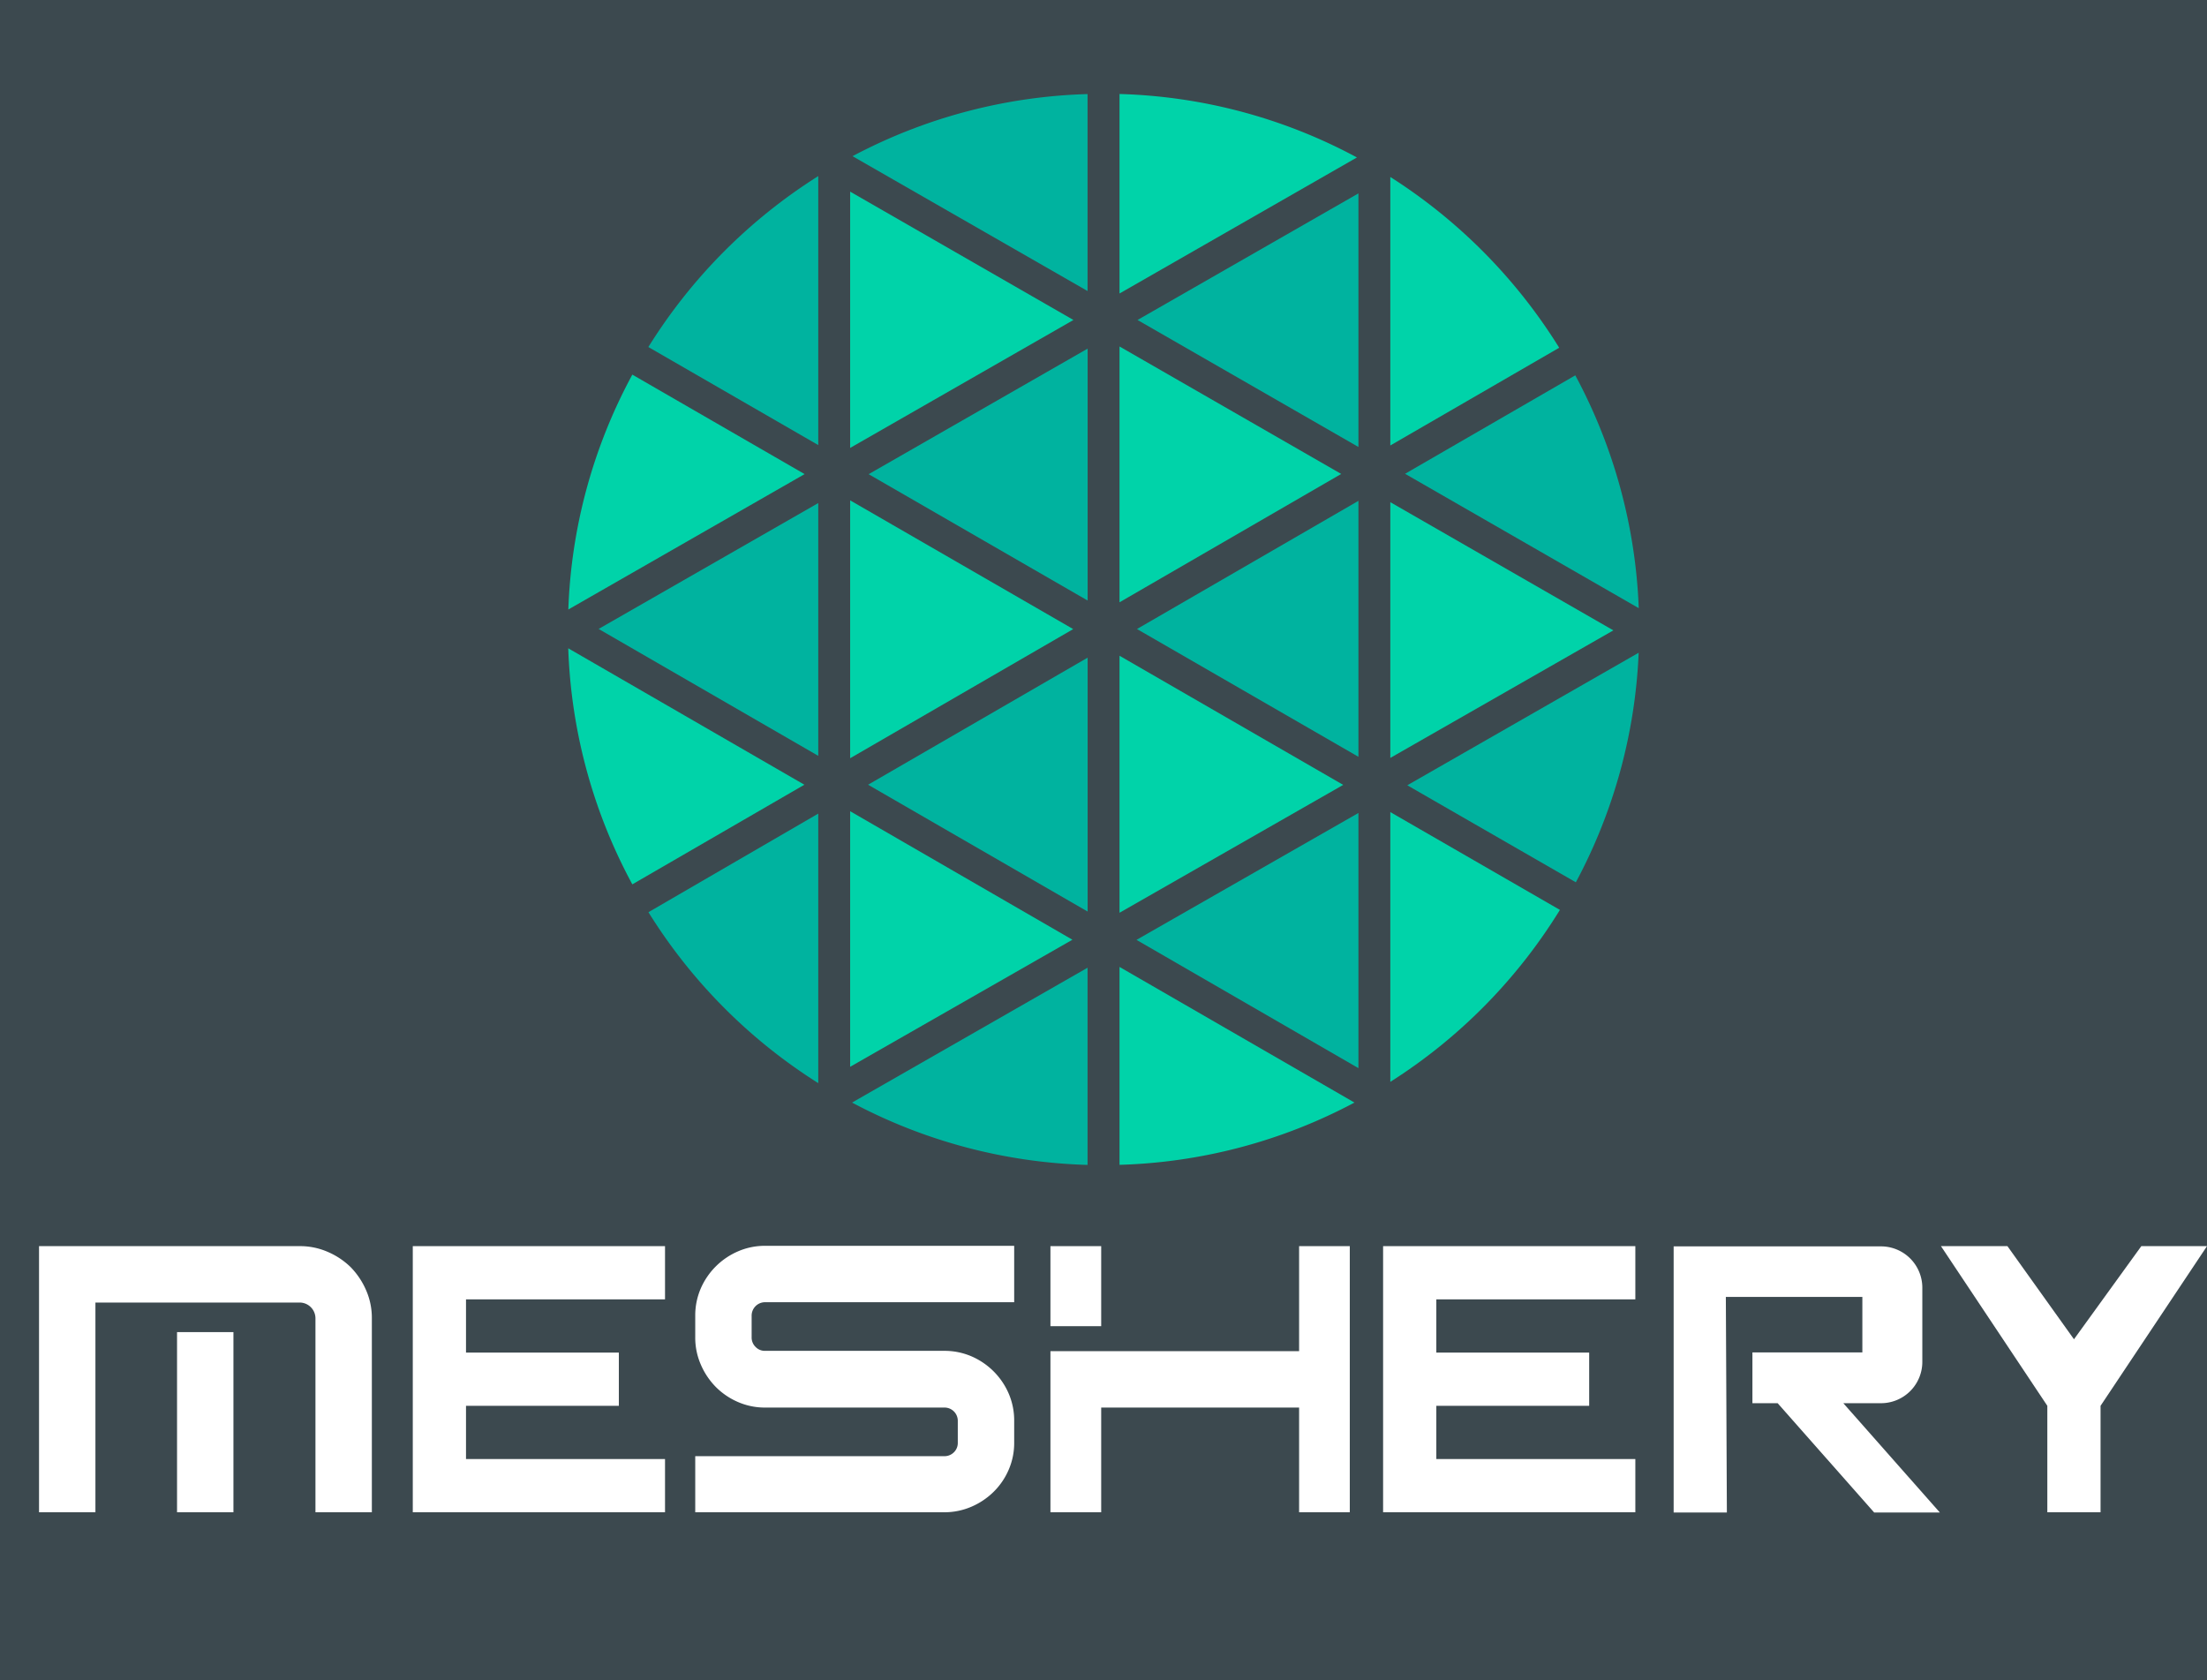 <svg xmlns="http://www.w3.org/2000/svg" id="Layer_1" data-name="Layer 1" viewBox="0 0 278.24 211.85"><defs><style>.cls-1{fill:#3c494f}.cls-2{fill:#00d3a9}.cls-3{fill:#00b39f}.cls-4{fill:#fff}</style></defs><title>meshery-logo-dark-text</title><rect width="285.31" height="217.94" x="-2.01" y="-3.39" class="cls-1"/><polygon points="141.14 43.68 141.14 75.93 169.09 59.75 141.14 43.68" class="cls-2"/><polygon points="141.14 82.67 141.14 115.07 169.34 98.95 141.14 82.67" class="cls-2"/><polygon points="137.12 75.71 137.12 43.95 109.51 59.78 137.12 75.71" class="cls-3"/><path d="M81.75,115a67.68,67.68,0,0,0,21.41,21.55V102.57Z" class="cls-3"/><polygon points="137.12 114.92 137.12 82.91 109.44 98.93 137.12 114.92" class="cls-3"/><polygon points="107.18 134.49 135.2 118.47 107.18 102.27 107.18 134.49" class="cls-2"/><polygon points="171.26 134.66 171.26 102.49 143.28 118.49 171.26 134.66" class="cls-3"/><path d="M198.67,111.23a67.22,67.22,0,0,0,7.92-28.94L177.42,99Z" class="cls-3"/><polygon points="175.28 95.55 203.4 79.47 175.28 63.31 175.28 95.55" class="cls-2"/><polygon points="171.26 56.35 171.26 24.38 143.41 40.34 171.26 56.35" class="cls-3"/><polygon points="171.26 95.41 171.26 63.14 143.34 79.3 171.26 95.41" class="cls-3"/><polygon points="139.13 146.88 139.13 146.88 139.12 146.88 139.13 146.88" class="cls-3"/><polygon points="107.18 63.08 107.18 95.59 135.3 79.31 107.18 63.08" class="cls-2"/><path d="M137.11,11.86a67.15,67.15,0,0,0-29.63,7.83l29.63,17Z" class="cls-3"/><polygon points="107.18 24.16 107.18 56.47 135.33 40.34 107.18 24.16" class="cls-2"/><path d="M103.16,22.2A67.82,67.82,0,0,0,81.74,43.75l21.42,12.36Z" class="cls-3"/><path d="M171.07,19.85a67,67,0,0,0-29.93-8V37Z" class="cls-2"/><path d="M71.64,81.73a67.28,67.28,0,0,0,8.08,29.76l21.69-12.56Z" class="cls-2"/><path d="M79.72,47.23a67,67,0,0,0-8.07,29.61l29.79-17.07Z" class="cls-2"/><path d="M107.42,139a67.13,67.13,0,0,0,29.69,7.86V122Z" class="cls-3"/><path d="M196.57,43.84a68,68,0,0,0-21.29-21.53V56.16Z" class="cls-2"/><path d="M175.28,136.39a67.69,67.69,0,0,0,21.38-21.68l-21.38-12.33Z" class="cls-2"/><path d="M206.6,76.67a67.33,67.33,0,0,0-8-29.35L177.14,59.73Z" class="cls-3"/><path d="M141.14,146.85A67.11,67.11,0,0,0,170.76,139L141.14,121.9Z" class="cls-2"/><polygon points="103.16 95.29 103.16 63.42 75.47 79.29 103.16 95.29" class="cls-3"/><polygon points="174.37 162.38 174.37 163.81 174.37 170.52 174.37 178.7 174.37 190.65 206.17 190.65 206.17 183.94 181.08 183.94 181.08 178.7 181.08 177.23 200.35 177.23 200.35 170.52 181.08 170.52 181.08 163.81 206.17 163.81 206.17 157.1 174.37 157.1 174.37 162.38" class="cls-4"/><polygon points="52.04 162.38 52.04 163.81 52.04 170.52 52.04 178.7 52.04 190.65 83.84 190.65 83.84 183.94 58.75 183.94 58.75 178.7 58.75 177.23 78.02 177.23 78.02 170.52 58.75 170.52 58.75 163.81 83.84 163.81 83.84 157.1 52.04 157.1 52.04 162.38" class="cls-4"/><path d="M127.86,181.88a8.44,8.44,0,0,1-.69,3.4,8.74,8.74,0,0,1-1.9,2.79,9.07,9.07,0,0,1-2.8,1.88,8.57,8.57,0,0,1-3.42.7H87.65v-7.07h31.4a1.68,1.68,0,0,0,1.21-.49,1.64,1.64,0,0,0,.49-1.21v-2.73a1.67,1.67,0,0,0-1.7-1.7H96.46a8.47,8.47,0,0,1-3.4-.69,8.94,8.94,0,0,1-2.81-1.9A9.13,9.13,0,0,1,88.34,172a8.44,8.44,0,0,1-.69-3.4v-2.73a8.57,8.57,0,0,1,.69-3.42,9,9,0,0,1,4.72-4.7,8.47,8.47,0,0,1,3.4-.69h31.4v7.11H96.46a1.69,1.69,0,0,0-1.7,1.7v2.73a1.65,1.65,0,0,0,.5,1.21,1.61,1.61,0,0,0,1.2.49h22.59a8.57,8.57,0,0,1,3.42.69,9,9,0,0,1,4.7,4.7,8.57,8.57,0,0,1,.69,3.42Z" class="cls-4"/><path d="M170.17,190.65h-6.39v-13.2H138.83v13.2h-6.4V170.34h31.35V157.1h6.39Zm-31.34-23.46h-6.4V157.1h6.4Z" class="cls-4"/><polygon points="261.47 168.84 253.08 157.1 244.7 157.1 258.11 177.23 258.11 190.65 264.82 190.65 264.82 177.23 278.24 157.1 269.96 157.1 261.47 168.84" class="cls-4"/><path d="M217.58,163.5h17.21v7H220.93v6.4h3.18l12.17,13.78h8.28l-12.17-13.78h4.75a5.21,5.21,0,0,0,5.21-5.21v-9.35a5.21,5.21,0,0,0-5.21-5.21H211v33.55h6.71Z" class="cls-4"/><path d="M46.88,190.65H39.77V166.18a2,2,0,0,0-.59-1.39,2,2,0,0,0-1.38-.58H4.92V157.1H37.8a8.68,8.68,0,0,1,3.51.72,9.44,9.44,0,0,1,2.91,1.94,9.63,9.63,0,0,1,1.94,2.91,8.68,8.68,0,0,1,.72,3.51Zm-34.85,0H4.92V164.21l7.11-2Zm17.4,0H22.32V167.94h7.11Z" class="cls-4"/></svg>